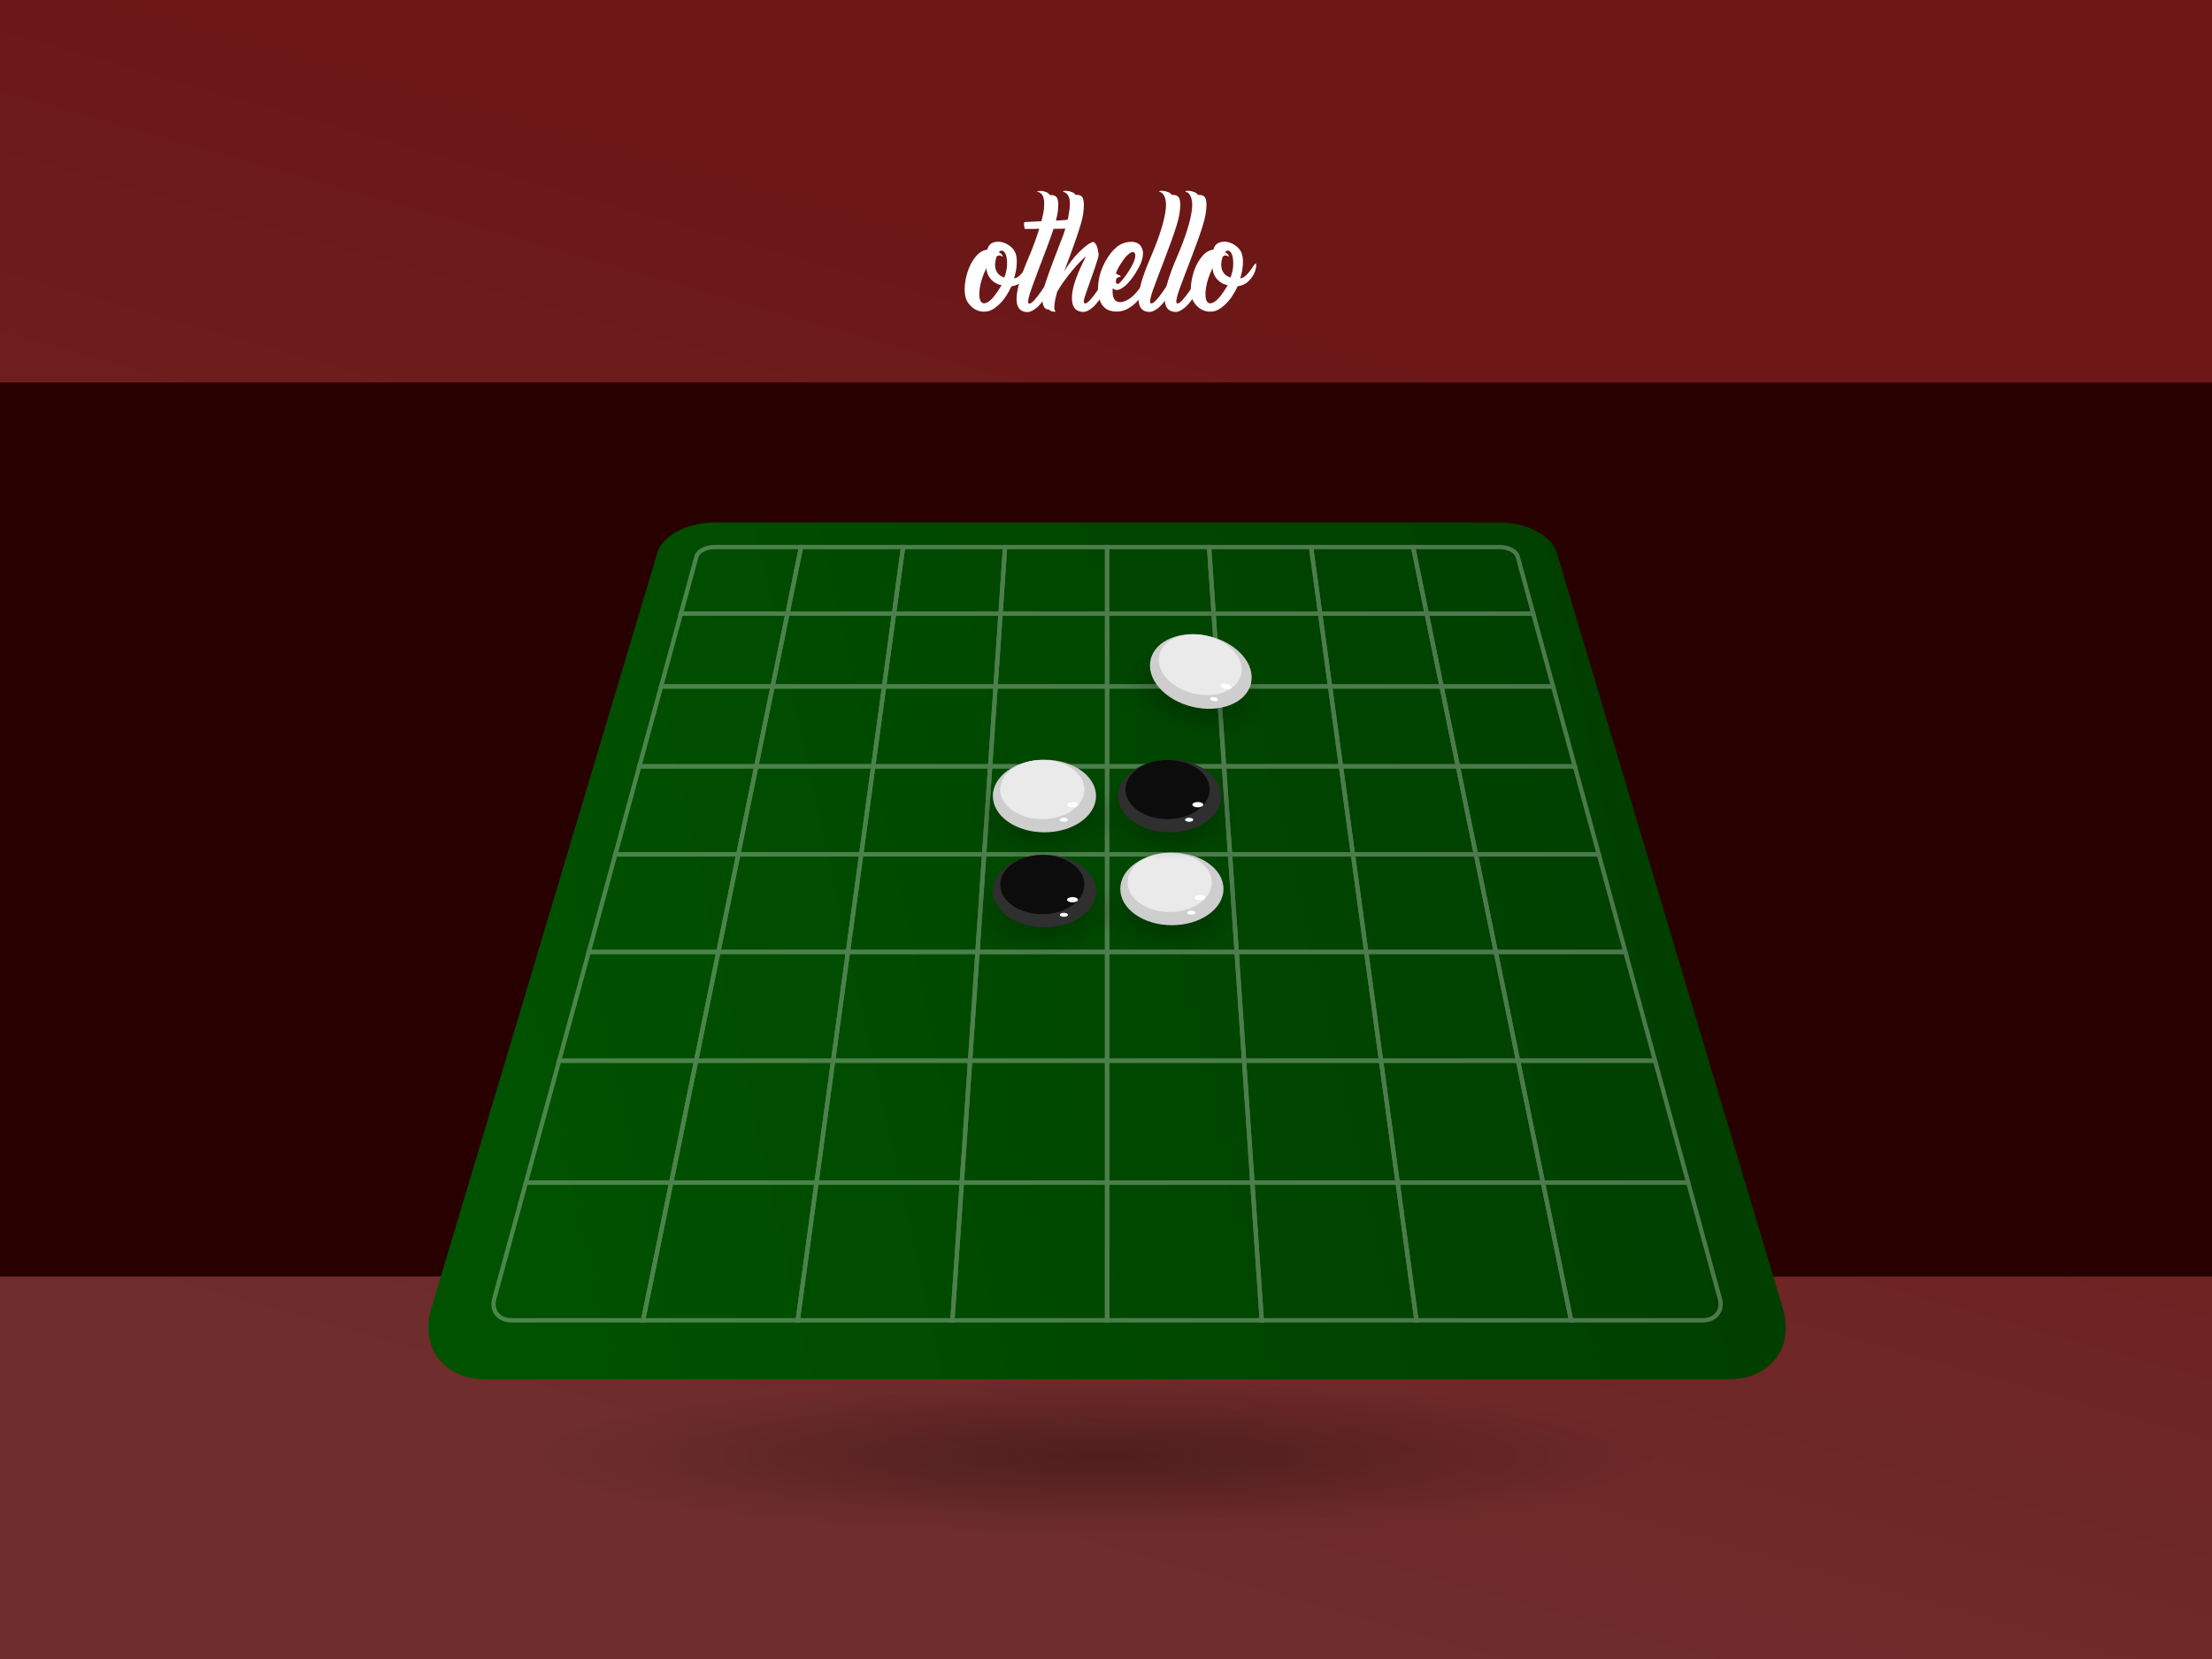 <?xml version="1.0" encoding="utf-8"?>
<!-- Generator: Adobe Illustrator 22.1.0, SVG Export Plug-In . SVG Version: 6.00 Build 0)  -->
<svg version="1.1" id="Layer_1" xmlns="http://www.w3.org/2000/svg" xmlns:xlink="http://www.w3.org/1999/xlink" x="0px" y="0px"
	 viewBox="0 0 1024 768" enable-background="new 0 0 1024 768" xml:space="preserve">
<rect x="0" y="0" width="1024" height="768" fill="#808080" stroke="none"/>
<linearGradient id="SVGID_1_" gradientUnits="userSpaceOnUse" x1="581.908" y1="138.427" x2="421.083" y2="703.376">
	<stop  offset="0" style="stop-color:#6D1717"/>
	<stop  offset="1" style="stop-color:#6F2D2D"/>
</linearGradient>
<rect fill="url(#SVGID_1_)" width="1024" height="768"/>
<radialGradient id="SVGID_2_" cx="512" cy="1176.475" r="98.5" gradientTransform="matrix(2.695 0 0 0.366 -868.07 243.478)" gradientUnits="userSpaceOnUse">
	<stop  offset="0" style="stop-color:#000000;stop-opacity:0.3"/>
	<stop  offset="1" style="stop-color:#000000;stop-opacity:0"/>
</radialGradient>
<ellipse fill="url(#SVGID_2_)" cx="512" cy="674" rx="265.502" ry="36.045"/>
<rect y="177.051" fill="#290000" width="1024" height="413.897"/>
<g>
	<path fill="#FFFFFF" d="M469.441,128.864c0.898-0.1,1.747-0.524,2.546-1.273
		c0.798-0.749,1.509-1.547,2.134-2.396c0.624-0.848,1.148-1.61,1.573-2.284
		c0.424-0.674,0.761-0.985,1.011-0.936c0.149,0.05,0.174,0.574,0.075,1.573
		c-0.101,0.999-0.449,2.11-1.048,3.333c-0.599,1.224-1.498,2.397-2.696,3.52
		c-1.198,1.124-2.797,1.835-4.793,2.135c-0.7,1.498-1.548,3.021-2.546,4.568
		c-0.999,1.548-2.222,2.971-3.669,4.269c-1.797,1.647-3.533,2.583-5.205,2.809
		c-1.673,0.225-3.171,0.05-4.494-0.524c-1.324-0.573-2.447-1.397-3.37-2.472
		c-0.925-1.073-1.536-2.108-1.835-3.108c-0.549-1.747-0.699-3.844-0.45-6.291
		c0.25-2.446,0.811-4.831,1.685-7.152c0.873-2.322,2.047-4.344,3.52-6.066
		c1.472-1.723,3.183-2.734,5.13-3.033c0.499-1.697,1.423-2.783,2.771-3.258
		c1.348-0.474,2.746-0.524,4.194-0.15c1.447,0.375,2.783,1.086,4.007,2.134
		c1.223,1.049,2.009,2.273,2.359,3.67c0.349,1.299,0.449,2.909,0.3,4.831
		C470.489,124.683,470.089,126.718,469.441,128.864z M456.634,124.07
		c-1.647,3.396-2.671,6.504-3.07,9.325c-0.4,2.821-0.262,4.831,0.412,6.029
		c0.674,1.198,1.835,1.311,3.482,0.337c1.648-0.974,3.719-3.558,6.216-7.751
		c-1.898-0.3-3.52-1.186-4.868-2.659C457.458,127.878,456.733,126.119,456.634,124.07z
		 M464.947,128.489c0.749-1.997,1.161-3.881,1.235-5.654c0.075-1.772-0.05-3.232-0.374-4.381
		c-0.326-1.148-0.812-1.91-1.46-2.284c-0.65-0.375-1.324-0.162-2.022,0.636
		c0.699,0.25,1.21,0.612,1.536,1.086c0.324,0.475,0.386,0.762,0.187,0.861
		c-0.05,0.05-0.15,0.013-0.299-0.112c-0.15-0.124-0.337-0.225-0.562-0.299
		c-0.225-0.075-0.5-0.1-0.824-0.075c-0.325,0.026-0.687,0.213-1.086,0.562
		c-0.15,0.55-0.312,1.261-0.487,2.134c-0.176,0.874-0.2,1.786-0.075,2.734
		c0.124,0.949,0.498,1.86,1.123,2.733C462.463,127.304,463.499,127.991,464.947,128.489z"/>
	<path fill="#FFFFFF" d="M495.803,101.527c0.15,0,0.249,0.225,0.299,0.674
		c0.049,0.449,0.038,0.936-0.037,1.46c-0.075,0.524-0.188,1.011-0.337,1.46
		c-0.149,0.449-0.35,0.674-0.599,0.674c-0.101,0-0.438,0.013-1.011,0.038
		c-0.575,0.026-1.249,0.038-2.022,0.038c-0.774,0-1.561,0.013-2.359,0.037
		c-0.799,0.026-1.473,0.038-2.022,0.038c-0.899,2.747-1.96,5.729-3.183,8.95
		c-1.224,3.221-2.41,6.341-3.558,9.362c-1.149,3.021-2.172,5.767-3.071,8.238
		c-0.898,2.472-1.473,4.306-1.722,5.505c-0.4,1.698-0.3,2.546,0.299,2.546
		s1.348-0.499,2.247-1.498c1.098-1.198,2.184-2.584,3.258-4.157
		c1.073-1.573,2.046-3.07,2.921-4.494c0.873-1.423,1.61-2.633,2.209-3.632
		c0.6-0.998,0.974-1.498,1.124-1.498c0.15,0.05,0.199,0.674,0.15,1.872
		c-0.05,1.198-0.674,3.071-1.873,5.617c-0.449,0.949-1.086,2.172-1.91,3.67
		c-0.824,1.498-1.797,2.909-2.921,4.231c-1.123,1.323-2.372,2.372-3.745,3.146
		c-1.374,0.774-2.809,0.887-4.306,0.337c-4.743-1.697-3.919-9.935,2.471-24.715
		c1.098-2.546,2.071-5.005,2.921-7.377c0.849-2.371,1.547-4.431,2.097-6.179
		c-1.648,0.101-3.121,0.138-4.419,0.112c-1.299-0.025-1.998-0.012-2.097,0.037
		c-0.101,0.05-0.2-0.09-0.3-0.421c-0.101-0.33-0.175-0.701-0.225-1.111
		c-0.05-0.41-0.063-0.793-0.038-1.151c0.025-0.358,0.162-0.537,0.412-0.537
		c0.199-0.041,1.06-0.092,2.584-0.156c1.522-0.062,3.208-0.134,5.055-0.219
		c0.648-2.396,1.048-4.393,1.198-5.992c0.15-1.597,0.15-2.883,0-3.857s-0.387-1.709-0.711-2.209
		c-0.325-0.498-0.674-0.861-1.049-1.086c-0.374-0.225-0.7-0.349-0.973-0.374
		c-0.275-0.025-0.412-0.087-0.412-0.188c0-0.1,0.225-0.187,0.674-0.262
		c0.45-0.075,0.999-0.075,1.648,0c0.648,0.075,1.298,0.25,1.947,0.524
		c0.648,0.275,1.172,0.711,1.573,1.311c0.848-0.049,1.56,0.038,2.134,0.262
		c0.573,0.225,1.011,0.662,1.311,1.311c0.3,0.649,0.461,1.561,0.487,2.734
		c0.025,1.173-0.112,2.684-0.412,4.531l-0.674,2.996c0.349,0,0.873-0.024,1.573-0.075
		c0.699-0.049,1.41-0.1,2.135-0.15c0.723-0.049,1.397-0.112,2.022-0.187
		C495.19,101.64,495.603,101.578,495.803,101.527z"/>
	<path fill="#FFFFFF" d="M514.076,125.194c0.149,0.05,0.198,0.674,0.149,1.873
		c-0.05,1.198-0.675,3.07-1.873,5.617c-0.5,0.949-1.161,2.185-1.985,3.708
		c-0.824,1.523-1.786,2.934-2.883,4.231c-1.099,1.299-2.322,2.334-3.669,3.108
		c-1.348,0.775-2.797,0.887-4.344,0.337c-2.447-0.798-3.508-3.307-3.183-7.527
		c0.324-4.219,2.483-10.197,6.478-17.937c-0.649,0.5-1.548,1.336-2.696,2.509
		c-1.149,1.174-2.359,2.522-3.632,4.044c-1.273,1.523-2.546,3.158-3.819,4.905
		c-1.273,1.749-2.359,3.445-3.258,5.093c-0.599,2.198-0.974,3.883-1.124,5.055
		c-0.15,1.174-0.2,2.035-0.15,2.584c0.049,0.55,0.15,0.887,0.3,1.011
		c0.15,0.125,0.225,0.237,0.225,0.337c0.049,0.15-0.3,0.187-1.048,0.112
		c-0.749-0.075-1.423-0.412-2.022-1.011c-0.749,0.05-1.348-0.161-1.797-0.636
		c-0.449-0.474-0.774-1.124-0.974-1.947c-0.2-0.824-0.274-1.772-0.225-2.846
		c0.049-1.073,0.199-2.184,0.449-3.333c0.199-0.948,0.549-2.184,1.049-3.708
		c0.499-1.522,1.073-3.183,1.722-4.98c0.648-1.797,1.323-3.619,2.022-5.467
		c0.699-1.846,1.36-3.582,1.984-5.205c0.624-1.622,1.161-3.007,1.61-4.156
		c0.449-1.148,0.749-1.922,0.899-2.322c1.148-3.494,1.934-6.391,2.359-8.688
		c0.424-2.296,0.637-4.168,0.637-5.617c0-1.448-0.176-2.534-0.524-3.258
		c-0.35-0.723-0.724-1.248-1.123-1.573c-0.4-0.324-0.762-0.524-1.086-0.599
		c-0.326-0.075-0.487-0.162-0.487-0.262c0-0.1,0.225-0.188,0.674-0.262
		c0.449-0.075,0.998-0.062,1.647,0.038c0.648,0.101,1.311,0.288,1.985,0.562
		c0.674,0.275,1.21,0.687,1.61,1.236c0.848-0.049,1.547,0.037,2.097,0.262
		c0.549,0.225,0.961,0.674,1.236,1.348c0.274,0.674,0.424,1.599,0.45,2.771
		c0.024,1.173-0.088,2.684-0.337,4.531c-0.2,1.348-0.587,2.984-1.161,4.906
		c-0.575,1.922-1.262,4.044-2.06,6.366c-0.799,2.322-1.673,4.769-2.622,7.34
		c-0.949,2.572-1.922,5.18-2.92,7.826c2.247-3.595,4.542-6.553,6.89-8.875
		c2.346-2.322,4.293-3.831,5.842-4.531c0.449-0.199,0.848-0.174,1.198,0.075
		c0.349,0.25,0.661,0.649,0.936,1.198c0.274,0.55,0.499,1.211,0.674,1.985
		c0.174,0.774,0.312,1.561,0.412,2.359c0,0.4-0.15,1.112-0.449,2.135
		c-0.3,1.024-0.674,2.209-1.124,3.557c-0.449,1.348-0.949,2.784-1.498,4.307
		c-0.55,1.523-1.061,2.971-1.535,4.344c-0.475,1.374-0.899,2.584-1.273,3.632
		c-0.374,1.048-0.612,1.773-0.711,2.172c-0.25,0.85-0.337,1.473-0.262,1.873
		c0.075,0.4,0.236,0.625,0.487,0.674c0.249,0.05,0.586-0.062,1.011-0.337
		c0.424-0.274,0.861-0.661,1.311-1.161c1.098-1.199,2.184-2.584,3.258-4.157
		c1.073-1.573,2.047-3.071,2.921-4.494c0.873-1.423,1.61-2.633,2.209-3.632
		C513.551,125.694,513.926,125.194,514.076,125.194z"/>
	<path fill="#FFFFFF" d="M533.473,125.269c0.199,0.05,0.162,0.737-0.112,2.06
		c-0.274,1.323-1.086,3.183-2.435,5.58c-0.25,0.449-0.748,1.323-1.497,2.621
		c-0.749,1.299-1.749,2.621-2.996,3.969c-1.249,1.348-2.746,2.509-4.493,3.482
		c-1.748,0.974-3.745,1.386-5.992,1.236c-0.599-0.049-1.398-0.225-2.396-0.524
		c-0.999-0.3-1.935-0.923-2.808-1.873c-0.874-0.948-1.561-2.322-2.06-4.119
		s-0.549-4.194-0.15-7.19c0.199-1.647,0.573-3.27,1.124-4.868
		c0.549-1.597,1.21-3.108,1.985-4.531c0.773-1.423,1.622-2.721,2.546-3.895
		c0.924-1.172,1.885-2.159,2.884-2.958c0.349-0.299,0.861-0.636,1.535-1.011
		s1.46-0.686,2.359-0.937c0.898-0.249,1.847-0.374,2.846-0.374c0.998,0,1.997,0.25,2.995,0.749
		c0.999,0.55,1.711,1.586,2.135,3.108c0.424,1.523,0.188,3.458-0.711,5.804
		c-0.7,1.647-1.61,3.346-2.734,5.093c-1.123,1.748-2.297,3.271-3.52,4.568
		c-1.225,1.299-2.447,2.198-3.67,2.696c-1.224,0.5-2.284,0.325-3.183-0.524
		c-0.251,2.896,0.187,4.806,1.311,5.729c1.124,0.924,2.733,0.936,4.831,0.038
		c1.597-0.749,3.082-1.897,4.455-3.445c1.373-1.547,2.584-3.095,3.633-4.644
		c1.049-1.547,1.935-2.908,2.658-4.082C532.736,125.856,533.223,125.269,533.473,125.269z
		 M525.16,120.401c0.599-1.797,0.549-2.97-0.15-3.52c-0.699-0.549-1.872,0-3.52,1.647
		c-0.35,0.35-0.775,0.861-1.273,1.536c-0.5,0.674-1,1.411-1.498,2.209
		c-0.5,0.799-0.949,1.599-1.348,2.397c-0.4,0.799-0.674,1.473-0.824,2.022
		c0.25,0,0.449,0.063,0.6,0.187c0.149,0.125,0.273,0.238,0.374,0.337
		c0.399,0.05,0.712,0.163,0.937,0.337c0.225,0.175,0.337,0.312,0.337,0.412
		c0,0.101-0.075,0.163-0.226,0.188c-0.148,0.026-0.336,0.063-0.561,0.112
		c-0.225,0.05-0.449,0.138-0.674,0.262c-0.226,0.125-0.412,0.363-0.562,0.711
		c-0.25,0.7-0.275,1.273-0.074,1.723c0.198,0.449,0.549,0.574,1.048,0.375
		c0.349-0.15,0.873-0.637,1.573-1.46c0.698-0.824,1.434-1.785,2.209-2.884
		c0.773-1.098,1.498-2.247,2.172-3.445S524.859,121.299,525.16,120.401z"/>
	<path fill="#FFFFFF" d="M545.98,99.131c-0.25,1.548-0.725,3.434-1.424,5.655
		c-0.699,2.222-1.51,4.606-2.434,7.152s-1.898,5.156-2.92,7.826
		c-1.024,2.671-1.985,5.181-2.885,7.527c-0.898,2.347-1.685,4.456-2.358,6.329
		c-0.675,1.872-1.112,3.308-1.311,4.306c-0.4,1.698-0.3,2.546,0.3,2.546
		c0.599,0,1.348-0.499,2.246-1.498c1.098-1.199,2.184-2.584,3.258-4.157
		c1.073-1.573,2.047-3.071,2.922-4.494c0.873-1.423,1.609-2.633,2.209-3.632
		c0.6-0.998,0.973-1.498,1.123-1.498c0.15,0.05,0.199,0.674,0.15,1.873
		c-0.051,1.198-0.674,3.07-1.873,5.617c-0.449,0.949-1.086,2.185-1.91,3.708
		c-0.823,1.523-1.797,2.934-2.92,4.231c-1.123,1.299-2.359,2.334-3.707,3.108
		c-1.349,0.775-2.797,0.887-4.344,0.337c-4.744-1.697-3.92-9.936,2.471-24.715
		c2.197-5.142,3.832-9.461,4.906-12.957c1.072-3.494,1.76-6.366,2.059-8.613
		c0.3-2.247,0.312-3.969,0.038-5.167c-0.275-1.198-0.625-2.071-1.049-2.621
		c-0.425-0.549-0.85-0.886-1.272-1.011c-0.426-0.124-0.637-0.236-0.637-0.337
		c0-0.15,0.225-0.25,0.674-0.3c0.449-0.049,0.998-0.024,1.647,0.075
		c0.647,0.101,1.298,0.288,1.947,0.562c0.647,0.275,1.173,0.687,1.573,1.236
		c0.797-0.049,1.497,0.037,2.096,0.262c0.6,0.225,1.049,0.674,1.349,1.348
		c0.3,0.674,0.462,1.599,0.487,2.771C546.417,95.773,546.279,97.284,545.98,99.131z"/>
	<path fill="#FFFFFF" d="M558.111,99.131c-0.25,1.548-0.725,3.434-1.423,5.655
		c-0.7,2.222-1.511,4.606-2.434,7.152c-0.925,2.546-1.898,5.156-2.921,7.826
		c-1.023,2.671-1.984,5.181-2.884,7.527c-0.898,2.347-1.685,4.456-2.358,6.329
		c-0.675,1.872-1.112,3.308-1.311,4.306c-0.4,1.698-0.301,2.546,0.299,2.546
		s1.348-0.499,2.247-1.498c1.098-1.199,2.184-2.584,3.258-4.157c1.073-1.573,2.046-3.071,2.921-4.494
		c0.873-1.423,1.609-2.633,2.209-3.632c0.6-0.998,0.974-1.498,1.123-1.498
		c0.15,0.05,0.199,0.674,0.15,1.873c-0.051,1.198-0.674,3.07-1.873,5.617
		c-0.449,0.949-1.086,2.185-1.909,3.708c-0.823,1.523-1.798,2.934-2.921,4.231
		c-1.123,1.299-2.359,2.334-3.707,3.108c-1.348,0.775-2.797,0.887-4.344,0.337
		c-4.743-1.697-3.92-9.936,2.471-24.715c2.197-5.142,3.832-9.461,4.906-12.957
		c1.072-3.494,1.76-6.366,2.06-8.613c0.3-2.247,0.312-3.969,0.038-5.167
		c-0.275-1.198-0.625-2.071-1.049-2.621c-0.426-0.549-0.85-0.886-1.273-1.011
		c-0.425-0.124-0.637-0.236-0.637-0.337c0-0.15,0.225-0.25,0.674-0.3
		c0.449-0.049,0.998-0.024,1.648,0.075c0.647,0.101,1.297,0.288,1.947,0.562
		c0.647,0.275,1.172,0.687,1.572,1.236c0.798-0.049,1.498,0.037,2.097,0.262
		c0.599,0.225,1.049,0.674,1.349,1.348c0.299,0.674,0.461,1.599,0.486,2.771
		C558.549,95.773,558.411,97.284,558.111,99.131z"/>
	<path fill="#FFFFFF" d="M574.139,128.864c0.898-0.1,1.746-0.524,2.546-1.273
		c0.798-0.749,1.509-1.547,2.134-2.396c0.624-0.848,1.148-1.61,1.573-2.284
		c0.424-0.674,0.761-0.985,1.011-0.936c0.15,0.05,0.175,0.574,0.075,1.573
		c-0.101,0.999-0.449,2.11-1.048,3.333c-0.6,1.224-1.498,2.397-2.697,3.52
		c-1.197,1.124-2.797,1.835-4.793,2.135c-0.699,1.498-1.548,3.021-2.547,4.568
		c-0.998,1.548-2.222,2.971-3.669,4.269c-1.798,1.647-3.533,2.583-5.205,2.809
		c-1.673,0.225-3.171,0.05-4.493-0.524c-1.324-0.573-2.447-1.397-3.371-2.472
		c-0.924-1.073-1.535-2.108-1.834-3.108c-0.549-1.747-0.699-3.844-0.45-6.291
		c0.249-2.446,0.812-4.831,1.685-7.152s2.047-4.344,3.521-6.066c1.472-1.723,3.183-2.734,5.13-3.033
		c0.499-1.697,1.424-2.783,2.771-3.258c1.348-0.474,2.746-0.524,4.194-0.15
		c1.447,0.375,2.782,1.086,4.007,2.134c1.223,1.049,2.01,2.273,2.359,3.67
		c0.348,1.299,0.449,2.909,0.299,4.831C575.187,124.683,574.786,126.718,574.139,128.864z
		 M561.331,124.07c-1.647,3.396-2.671,6.504-3.07,9.325c-0.4,2.821-0.263,4.831,0.411,6.029
		c0.675,1.198,1.836,1.311,3.482,0.337c1.648-0.974,3.72-3.558,6.217-7.751
		c-1.898-0.3-3.52-1.186-4.868-2.659C562.154,127.878,561.431,126.119,561.331,124.07z
		 M569.645,128.489c0.748-1.997,1.16-3.881,1.235-5.654c0.075-1.772-0.05-3.232-0.374-4.381
		c-0.326-1.148-0.812-1.91-1.461-2.284c-0.649-0.375-1.323-0.162-2.021,0.636
		c0.698,0.25,1.209,0.612,1.535,1.086c0.324,0.475,0.386,0.762,0.188,0.861
		c-0.051,0.05-0.15,0.013-0.3-0.112c-0.149-0.124-0.337-0.225-0.562-0.299
		c-0.225-0.075-0.5-0.1-0.824-0.075c-0.325,0.026-0.688,0.213-1.086,0.562
		c-0.15,0.55-0.312,1.261-0.486,2.134c-0.176,0.874-0.201,1.786-0.075,2.734
		c0.124,0.949,0.498,1.86,1.123,2.733C567.16,127.304,568.195,127.991,569.645,128.489z"/>
</g>
<g>
	<linearGradient id="SVGID_3_" gradientUnits="userSpaceOnUse" x1="212.834" y1="518.193" x2="791.848" y2="390.051">
		<stop  offset="0" style="stop-color:#005200"/>
		<stop  offset="1" style="stop-color:#003E00"/>
	</linearGradient>
	<path fill="url(#SVGID_3_)" d="M800.458,638.5H224.541c-19.155,0-30.23-14.887-24.903-32.693l104.749-350.175
		c2.292-7.662,13.931-13.75,26.043-13.75h364.141c12.111,0,23.751,6.088,26.043,13.75l104.748,350.175
		C830.688,623.613,819.613,638.5,800.458,638.5z"/>
	<g opacity="0.3">
		<path fill="none" stroke="#FFFFFF" stroke-width="2" stroke-miterlimit="10" d="M364.538,284.084h-49.321l7.2-26.43
			c0.662-2.432,4.322-4.39,8.178-4.39h40.24L364.538,284.084z"/>
		<polygon fill="none" stroke="#FFFFFF" stroke-width="2" stroke-miterlimit="10" points="413.859,284.084 364.538,284.084 
			370.835,253.263 418.057,253.263 		"/>
		<polygon fill="none" stroke="#FFFFFF" stroke-width="2" stroke-miterlimit="10" points="463.179,284.084 413.859,284.084 
			418.057,253.263 465.278,253.263 		"/>
		<polygon fill="none" stroke="#FFFFFF" stroke-width="2" stroke-miterlimit="10" points="512.5,284.084 463.179,284.084 
			465.278,253.263 512.5,253.263 		"/>
		<polygon fill="none" stroke="#FFFFFF" stroke-width="2" stroke-miterlimit="10" points="561.821,284.084 512.5,284.084 
			512.5,253.263 559.722,253.263 		"/>
		<polygon fill="none" stroke="#FFFFFF" stroke-width="2" stroke-miterlimit="10" points="611.141,284.084 561.821,284.084 
			559.722,253.263 606.943,253.263 		"/>
		<polygon fill="none" stroke="#FFFFFF" stroke-width="2" stroke-miterlimit="10" points="660.462,284.084 611.141,284.084 
			606.943,253.263 654.165,253.263 		"/>
		<path fill="none" stroke="#FFFFFF" stroke-width="2" stroke-miterlimit="10" d="M709.783,284.084h-49.321l-6.297-30.821
			h40.24c3.856,0,7.515,1.959,8.178,4.39L709.783,284.084z"/>
		<polygon fill="none" stroke="#FFFFFF" stroke-width="2" stroke-miterlimit="10" points="357.655,317.772 306.04,317.772 
			315.217,284.084 364.538,284.084 		"/>
		<polygon fill="none" stroke="#FFFFFF" stroke-width="2" stroke-miterlimit="10" points="409.27,317.772 357.655,317.772 
			364.538,284.084 413.859,284.084 		"/>
		<polygon fill="none" stroke="#FFFFFF" stroke-width="2" stroke-miterlimit="10" points="460.885,317.772 409.27,317.772 
			413.859,284.084 463.179,284.084 		"/>
		<polygon fill="none" stroke="#FFFFFF" stroke-width="2" stroke-miterlimit="10" points="512.5,317.772 460.885,317.772 
			463.179,284.084 512.5,284.084 		"/>
		<polygon fill="none" stroke="#FFFFFF" stroke-width="2" stroke-miterlimit="10" points="564.115,317.772 512.5,317.772 
			512.5,284.084 561.821,284.084 		"/>
		<polygon fill="none" stroke="#FFFFFF" stroke-width="2" stroke-miterlimit="10" points="615.73,317.772 564.115,317.772 
			561.821,284.084 611.141,284.084 		"/>
		<polygon fill="none" stroke="#FFFFFF" stroke-width="2" stroke-miterlimit="10" points="667.345,317.772 615.73,317.772 
			611.141,284.084 660.462,284.084 		"/>
		<polygon fill="none" stroke="#FFFFFF" stroke-width="2" stroke-miterlimit="10" points="718.96,317.772 667.345,317.772 
			660.462,284.084 709.783,284.084 		"/>
		<polygon fill="none" stroke="#FFFFFF" stroke-width="2" stroke-miterlimit="10" points="350.1,354.747 295.967,354.747 
			306.04,317.772 357.655,317.772 		"/>
		<polygon fill="none" stroke="#FFFFFF" stroke-width="2" stroke-miterlimit="10" points="404.233,354.747 350.1,354.747 
			357.655,317.772 409.27,317.772 		"/>
		<polygon fill="none" stroke="#FFFFFF" stroke-width="2" stroke-miterlimit="10" points="458.367,354.747 404.233,354.747 
			409.27,317.772 460.885,317.772 		"/>
		<polygon fill="none" stroke="#FFFFFF" stroke-width="2" stroke-miterlimit="10" points="512.5,354.747 458.367,354.747 
			460.885,317.772 512.5,317.772 		"/>
		<polygon fill="none" stroke="#FFFFFF" stroke-width="2" stroke-miterlimit="10" points="566.633,354.747 512.5,354.747 
			512.5,317.772 564.115,317.772 		"/>
		<polygon fill="none" stroke="#FFFFFF" stroke-width="2" stroke-miterlimit="10" points="620.767,354.747 566.633,354.747 
			564.115,317.772 615.73,317.772 		"/>
		<polygon fill="none" stroke="#FFFFFF" stroke-width="2" stroke-miterlimit="10" points="674.9,354.747 620.767,354.747 
			615.73,317.772 667.345,317.772 		"/>
		<polygon fill="none" stroke="#FFFFFF" stroke-width="2" stroke-miterlimit="10" points="729.033,354.747 674.9,354.747 
			667.345,317.772 718.96,317.772 		"/>
		<polygon fill="none" stroke="#FFFFFF" stroke-width="2" stroke-miterlimit="10" points="341.77,395.515 284.861,395.515 
			295.967,354.747 350.1,354.747 		"/>
		<polygon fill="none" stroke="#FFFFFF" stroke-width="2" stroke-miterlimit="10" points="398.68,395.515 341.77,395.515 
			350.1,354.747 404.233,354.747 		"/>
		<polygon fill="none" stroke="#FFFFFF" stroke-width="2" stroke-miterlimit="10" points="455.59,395.515 398.68,395.515 
			404.233,354.747 458.367,354.747 		"/>
		<polygon fill="none" stroke="#FFFFFF" stroke-width="2" stroke-miterlimit="10" points="512.5,395.515 455.59,395.515 
			458.367,354.747 512.5,354.747 		"/>
		<polygon fill="none" stroke="#FFFFFF" stroke-width="2" stroke-miterlimit="10" points="569.41,395.515 512.5,395.515 
			512.5,354.747 566.633,354.747 		"/>
		<polygon fill="none" stroke="#FFFFFF" stroke-width="2" stroke-miterlimit="10" points="626.32,395.515 569.41,395.515 
			566.633,354.747 620.767,354.747 		"/>
		<polygon fill="none" stroke="#FFFFFF" stroke-width="2" stroke-miterlimit="10" points="683.229,395.515 626.32,395.515 
			620.767,354.747 674.9,354.747 		"/>
		<polygon fill="none" stroke="#FFFFFF" stroke-width="2" stroke-miterlimit="10" points="740.139,395.515 683.229,395.515 
			674.9,354.747 729.033,354.747 		"/>
		<polygon fill="none" stroke="#FFFFFF" stroke-width="2" stroke-miterlimit="10" points="332.54,440.692 272.553,440.692 
			284.861,395.515 341.77,395.515 		"/>
		<polygon fill="none" stroke="#FFFFFF" stroke-width="2" stroke-miterlimit="10" points="392.527,440.692 332.54,440.692 
			341.77,395.515 398.68,395.515 		"/>
		<polygon fill="none" stroke="#FFFFFF" stroke-width="2" stroke-miterlimit="10" points="452.513,440.692 392.527,440.692 
			398.68,395.515 455.59,395.515 		"/>
		<polygon fill="none" stroke="#FFFFFF" stroke-width="2" stroke-miterlimit="10" points="512.5,440.692 452.513,440.692 
			455.59,395.515 512.5,395.515 		"/>
		<polygon fill="none" stroke="#FFFFFF" stroke-width="2" stroke-miterlimit="10" points="572.487,440.692 512.5,440.692 
			512.5,395.515 569.41,395.515 		"/>
		<polygon fill="none" stroke="#FFFFFF" stroke-width="2" stroke-miterlimit="10" points="632.473,440.692 572.487,440.692 
			569.41,395.515 626.32,395.515 		"/>
		<polygon fill="none" stroke="#FFFFFF" stroke-width="2" stroke-miterlimit="10" points="692.46,440.692 632.473,440.692 
			626.32,395.515 683.229,395.515 		"/>
		<polygon fill="none" stroke="#FFFFFF" stroke-width="2" stroke-miterlimit="10" points="752.447,440.692 692.46,440.692 
			683.229,395.515 740.139,395.515 		"/>
		<polygon fill="none" stroke="#FFFFFF" stroke-width="2" stroke-miterlimit="10" points="322.255,491.033 258.839,491.033 
			272.553,440.692 332.54,440.692 		"/>
		<polygon fill="none" stroke="#FFFFFF" stroke-width="2" stroke-miterlimit="10" points="385.67,491.033 322.255,491.033 
			332.54,440.692 392.527,440.692 		"/>
		<polygon fill="none" stroke="#FFFFFF" stroke-width="2" stroke-miterlimit="10" points="449.085,491.033 385.67,491.033 
			392.527,440.692 452.513,440.692 		"/>
		<polygon fill="none" stroke="#FFFFFF" stroke-width="2" stroke-miterlimit="10" points="512.5,491.033 449.085,491.033 
			452.513,440.692 512.5,440.692 		"/>
		<polygon fill="none" stroke="#FFFFFF" stroke-width="2" stroke-miterlimit="10" points="575.915,491.033 512.5,491.033 
			512.5,440.692 572.487,440.692 		"/>
		<polygon fill="none" stroke="#FFFFFF" stroke-width="2" stroke-miterlimit="10" points="639.33,491.033 575.915,491.033 
			572.487,440.692 632.473,440.692 		"/>
		<polygon fill="none" stroke="#FFFFFF" stroke-width="2" stroke-miterlimit="10" points="702.745,491.033 639.33,491.033 
			632.473,440.692 692.46,440.692 		"/>
		<polygon fill="none" stroke="#FFFFFF" stroke-width="2" stroke-miterlimit="10" points="766.16,491.033 702.745,491.033 
			692.46,440.692 752.447,440.692 		"/>
		<polygon fill="none" stroke="#FFFFFF" stroke-width="2" stroke-miterlimit="10" points="310.722,547.476 243.463,547.476 
			258.839,491.033 322.255,491.033 		"/>
		<polygon fill="none" stroke="#FFFFFF" stroke-width="2" stroke-miterlimit="10" points="377.981,547.476 310.722,547.476 
			322.255,491.033 385.67,491.033 		"/>
		<polygon fill="none" stroke="#FFFFFF" stroke-width="2" stroke-miterlimit="10" points="445.241,547.476 377.981,547.476 
			385.67,491.033 449.085,491.033 		"/>
		<polygon fill="none" stroke="#FFFFFF" stroke-width="2" stroke-miterlimit="10" points="512.5,547.476 445.241,547.476 
			449.085,491.033 512.5,491.033 		"/>
		<polygon fill="none" stroke="#FFFFFF" stroke-width="2" stroke-miterlimit="10" points="579.759,547.476 512.5,547.476 
			512.5,491.033 575.915,491.033 		"/>
		<polygon fill="none" stroke="#FFFFFF" stroke-width="2" stroke-miterlimit="10" points="647.018,547.476 579.759,547.476 
			575.915,491.033 639.33,491.033 		"/>
		<polygon fill="none" stroke="#FFFFFF" stroke-width="2" stroke-miterlimit="10" points="714.278,547.476 647.018,547.476 
			639.33,491.033 702.745,491.033 		"/>
		<polygon fill="none" stroke="#FFFFFF" stroke-width="2" stroke-miterlimit="10" points="781.537,547.476 714.278,547.476 
			702.745,491.033 766.16,491.033 		"/>
		<path fill="none" stroke="#FFFFFF" stroke-width="2" stroke-miterlimit="10" d="M297.701,611.205h-61.014
			c-5.846,0-9.368-4.472-7.879-9.935l14.655-53.793h67.259L297.701,611.205z"/>
		<polygon fill="none" stroke="#FFFFFF" stroke-width="2" stroke-miterlimit="10" points="369.301,611.205 297.701,611.205 
			310.722,547.476 377.981,547.476 		"/>
		<polygon fill="none" stroke="#FFFFFF" stroke-width="2" stroke-miterlimit="10" points="440.9,611.205 369.301,611.205 
			377.981,547.476 445.241,547.476 		"/>
		<polygon fill="none" stroke="#FFFFFF" stroke-width="2" stroke-miterlimit="10" points="512.5,611.205 440.9,611.205 
			445.241,547.476 512.5,547.476 		"/>
		<polygon fill="none" stroke="#FFFFFF" stroke-width="2" stroke-miterlimit="10" points="584.099,611.205 512.5,611.205 
			512.5,547.476 579.759,547.476 		"/>
		<polygon fill="none" stroke="#FFFFFF" stroke-width="2" stroke-miterlimit="10" points="655.699,611.205 584.099,611.205 
			579.759,547.476 647.018,547.476 		"/>
		<polygon fill="none" stroke="#FFFFFF" stroke-width="2" stroke-miterlimit="10" points="727.299,611.205 655.699,611.205 
			647.018,547.476 714.278,547.476 		"/>
		<path fill="none" stroke="#FFFFFF" stroke-width="2" stroke-miterlimit="10" d="M788.312,611.205h-61.014l-13.021-63.729
			l67.259,0l14.655,53.793C797.68,606.733,794.159,611.205,788.312,611.205z"/>
	</g>
</g>
<g>
	
		<radialGradient id="SVGID_4_" cx="429.881" cy="355.487" r="98.5" gradientTransform="matrix(0.353 0 0 0.21 331.189 303.196)" gradientUnits="userSpaceOnUse">
		<stop  offset="0" style="stop-color:#000000;stop-opacity:0.3"/>
		<stop  offset="1" style="stop-color:#000000;stop-opacity:0"/>
	</radialGradient>
	<ellipse fill="url(#SVGID_4_)" cx="483" cy="378" rx="34.785" ry="20.727"/>
	<ellipse fill="#CECECE" cx="483.5" cy="368.5" rx="23.886" ry="16.804"/>
	<ellipse fill="#EAEAEA" cx="482.5" cy="365.5" rx="19.486" ry="13.709"/>
	<ellipse fill="#FFFFFF" cx="496.5" cy="372.5" rx="2.514" ry="1.218"/>
	<ellipse fill="#FFFFFF" cx="492.5" cy="379.5" rx="1.878" ry="0.91"/>
</g>
<g>
	
		<radialGradient id="SVGID_5_" cx="596.951" cy="559.833" r="98.5" gradientTransform="matrix(0.353 0 0 0.21 331.189 303.196)" gradientUnits="userSpaceOnUse">
		<stop  offset="0" style="stop-color:#000000;stop-opacity:0.3"/>
		<stop  offset="1" style="stop-color:#000000;stop-opacity:0"/>
	</radialGradient>
	<ellipse fill="url(#SVGID_5_)" cx="542" cy="421" rx="34.785" ry="20.727"/>
	<ellipse fill="#CECECE" cx="542.5" cy="411.5" rx="23.886" ry="16.804"/>
	<ellipse fill="#EAEAEA" cx="541.5" cy="408.5" rx="19.486" ry="13.709"/>
	<ellipse fill="#FFFFFF" cx="555.5" cy="415.5" rx="2.514" ry="1.218"/>
	<ellipse fill="#FFFFFF" cx="551.5" cy="422.5" rx="1.878" ry="0.91"/>
</g>
<g>
	
		<radialGradient id="SVGID_6_" cx="620.308" cy="62.787" r="98.5" gradientTransform="matrix(0.343 0.083 -0.049 0.205 343.473 255.777)" gradientUnits="userSpaceOnUse">
		<stop  offset="0" style="stop-color:#000000;stop-opacity:0.3"/>
		<stop  offset="1" style="stop-color:#000000;stop-opacity:0"/>
	</radialGradient>
	<path fill="url(#SVGID_6_)" d="M587.165,328.069c-2.681,11.129-19.995,16.504-38.672,12.005
		s-31.644-17.168-28.964-28.297c2.681-11.129,19.995-16.504,38.672-12.005
		S589.845,316.94,587.165,328.069z"/>
	
		<ellipse transform="matrix(0.234 -0.972 0.972 0.234 123.677 778.613)" fill="#CECECE" cx="556.058" cy="310.804" rx="16.804" ry="23.886"/>
	
		<ellipse transform="matrix(0.234 -0.972 0.972 0.234 126.533 775.938)" fill="#EAEAEA" cx="555.788" cy="307.653" rx="13.709" ry="19.486"/>
	
		<ellipse transform="matrix(0.234 -0.972 0.972 0.234 125.898 795.299)" fill="#FFFFFF" cx="567.76" cy="317.737" rx="1.218" ry="2.514"/>
	
		<ellipse transform="matrix(0.234 -0.972 0.972 0.234 115.959 794.419)" fill="#FFFFFF" cx="562.232" cy="323.606" rx="0.91" ry="1.878"/>
</g>
<g>
	
		<radialGradient id="SVGID_7_" cx="594.119" cy="355.487" r="98.5" gradientTransform="matrix(0.353 0 0 0.21 331.189 303.196)" gradientUnits="userSpaceOnUse">
		<stop  offset="0" style="stop-color:#000000;stop-opacity:0.3"/>
		<stop  offset="1" style="stop-color:#000000;stop-opacity:0"/>
	</radialGradient>
	<ellipse fill="url(#SVGID_7_)" cx="541" cy="378" rx="34.785" ry="20.727"/>
	<ellipse fill="#2F2F2F" cx="541.5" cy="368.5" rx="23.886" ry="16.804"/>
	<ellipse fill="#0C0C0C" cx="540.5" cy="365.5" rx="19.486" ry="13.709"/>
	<ellipse fill="#FFFFFF" cx="554.5" cy="372.5" rx="2.514" ry="1.218"/>
	<ellipse fill="#FFFFFF" cx="550.5" cy="379.5" rx="1.878" ry="0.91"/>
</g>
<g>
	
		<radialGradient id="SVGID_8_" cx="429.881" cy="564.585" r="98.5" gradientTransform="matrix(0.353 0 0 0.21 331.189 303.196)" gradientUnits="userSpaceOnUse">
		<stop  offset="0" style="stop-color:#000000;stop-opacity:0.3"/>
		<stop  offset="1" style="stop-color:#000000;stop-opacity:0"/>
	</radialGradient>
	<ellipse fill="url(#SVGID_8_)" cx="483" cy="422" rx="34.785" ry="20.727"/>
	<ellipse fill="#2F2F2F" cx="483.5" cy="412.5" rx="23.886" ry="16.804"/>
	<ellipse fill="#0C0C0C" cx="482.5" cy="409.5" rx="19.486" ry="13.709"/>
	<ellipse fill="#FFFFFF" cx="496.5" cy="416.5" rx="2.514" ry="1.218"/>
	<ellipse fill="#FFFFFF" cx="492.5" cy="423.5" rx="1.878" ry="0.91"/>
</g>
<g>
</g>
<g>
</g>
<g>
</g>
<g>
</g>
<g>
</g>
<g>
</g>
<g>
</g>
<g>
</g>
<g>
</g>
<g>
</g>
<g>
</g>
<g>
</g>
<g>
</g>
<g>
</g>
<g>
</g>
</svg>
